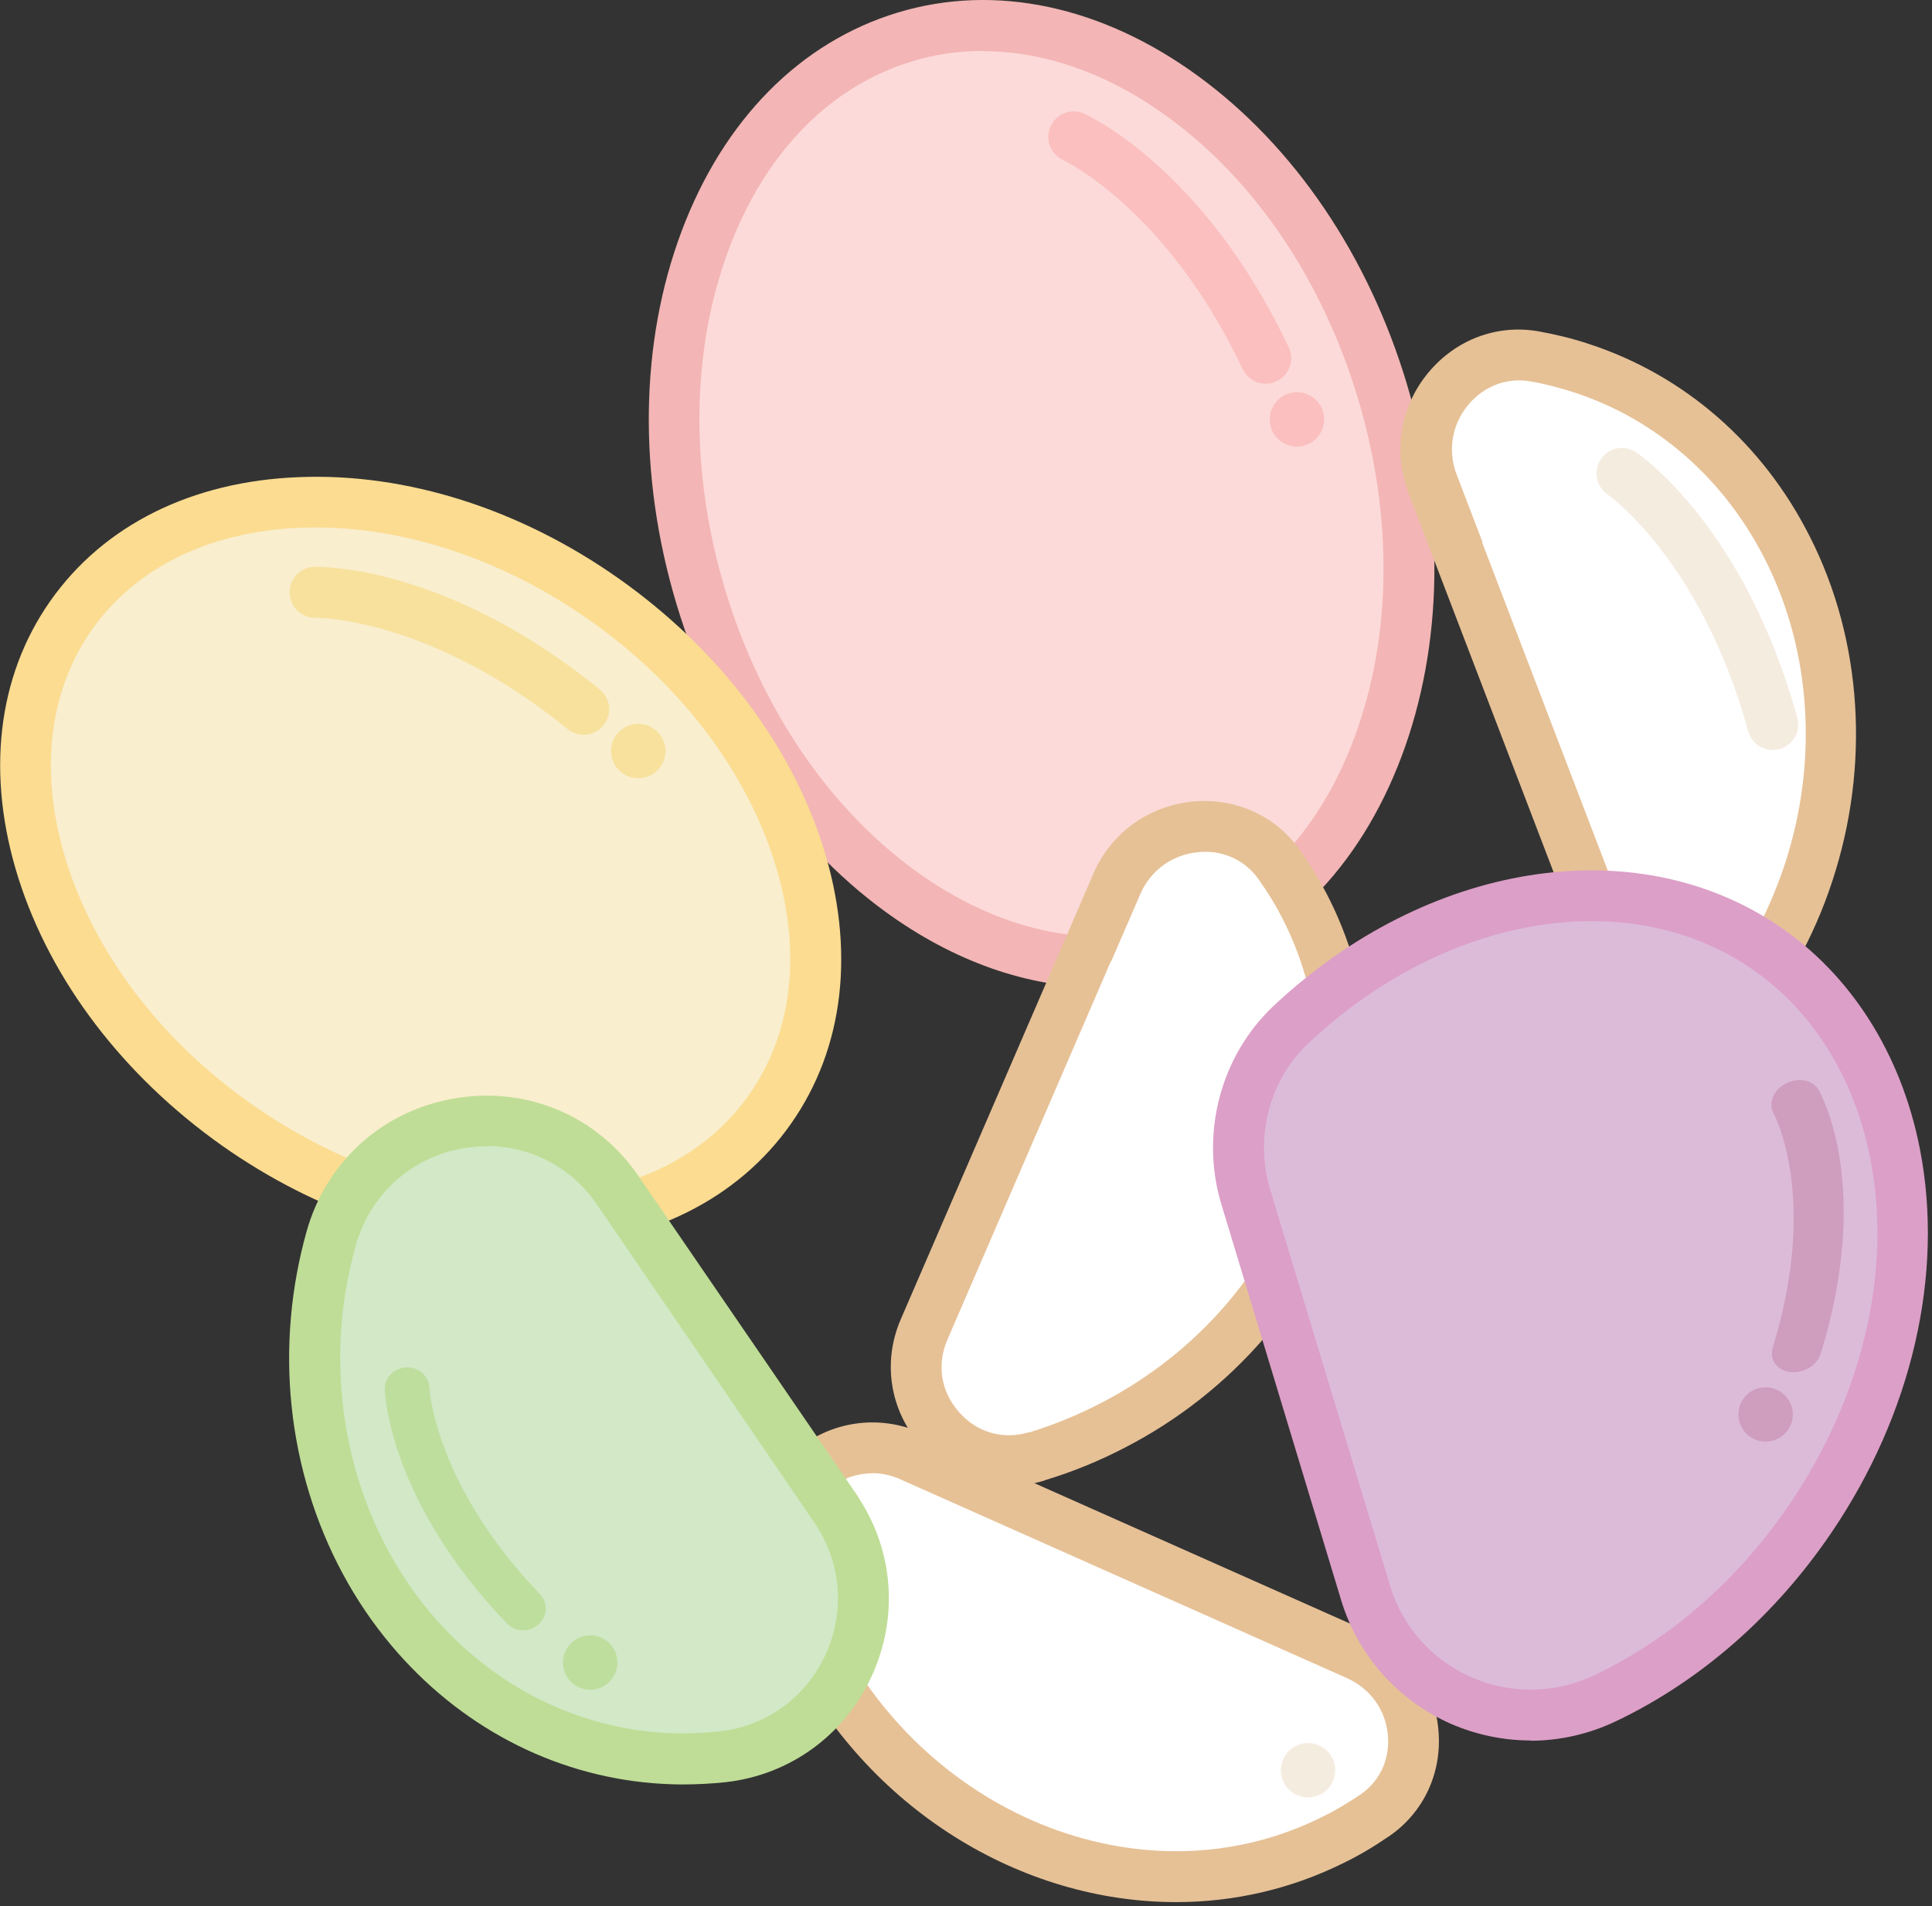 <svg width="76" height="75" viewBox="0 0 76 75" fill="none" xmlns="http://www.w3.org/2000/svg">
<rect x="0" y="0" width="76" height="75" fill="#333333" stroke="none"/>
<path d="M35.595 1.454C39.205 0.374 43.105 1.294 46.545 3.804C49.975 6.314 52.875 10.374 54.385 15.405C55.895 20.445 55.695 25.434 54.205 29.415C52.715 33.395 49.955 36.325 46.345 37.404C42.735 38.484 38.835 37.565 35.395 35.054C31.965 32.544 29.065 28.485 27.555 23.454C26.045 18.415 26.245 13.425 27.735 9.444C29.225 5.464 31.985 2.534 35.595 1.454Z" fill="#FCDAD9"/>
<path d="M43.274 38.855C40.434 38.855 37.514 37.834 34.814 35.864C31.034 33.105 28.114 28.794 26.604 23.744C25.094 18.695 25.164 13.485 26.814 9.094C28.464 4.704 31.484 1.654 35.314 0.494C39.144 -0.666 43.354 0.234 47.134 2.994C50.914 5.754 53.834 10.065 55.344 15.114C56.854 20.174 56.784 25.375 55.134 29.765C53.484 34.154 50.464 37.205 46.634 38.364C45.534 38.694 44.414 38.855 43.274 38.855ZM38.664 2.004C37.724 2.004 36.794 2.134 35.884 2.414C32.654 3.384 30.094 6.004 28.674 9.794C27.184 13.774 27.124 18.524 28.514 23.165C29.904 27.805 32.554 31.735 35.984 34.245C39.254 36.624 42.824 37.414 46.054 36.444C49.284 35.474 51.844 32.855 53.264 29.064C54.754 25.084 54.814 20.334 53.424 15.694C52.034 11.055 49.384 7.114 45.954 4.614C43.604 2.894 41.094 2.014 38.664 2.014V2.004Z" fill="#F3B5B5"/>
<path d="M43.364 36.064L43.934 34.764C45.074 32.144 48.654 31.724 50.284 33.984C50.654 34.494 50.994 35.044 51.284 35.614C55.014 42.754 51.774 51.954 43.784 56.084C42.794 56.594 41.784 57.004 40.764 57.314C37.794 58.214 35.104 55.184 36.334 52.334L43.354 36.074L43.364 36.064Z" fill="white"/>
<path d="M39.704 58.474C38.404 58.474 37.154 57.924 36.244 56.904C35.014 55.524 34.704 53.624 35.424 51.934L43.034 34.324C43.724 32.774 45.154 31.734 46.864 31.544C48.504 31.374 50.074 32.034 51.044 33.324L51.094 33.394C51.494 33.944 51.854 34.534 52.174 35.144C54.004 38.644 54.334 42.734 53.094 46.664C51.724 51.014 48.494 54.774 44.244 56.964C43.244 57.484 42.194 57.914 41.134 58.234L41.054 58.264C40.604 58.404 40.144 58.464 39.694 58.464L39.704 58.474ZM43.704 37.814L37.264 52.724C36.844 53.704 37.014 54.764 37.734 55.574C38.434 56.364 39.444 56.654 40.444 56.364H40.484C41.454 56.064 42.414 55.674 43.334 55.194C47.114 53.234 49.974 49.914 51.194 46.064C52.274 42.654 51.994 39.104 50.414 36.074C50.154 35.564 49.854 35.084 49.524 34.624L49.484 34.564C48.944 33.814 48.044 33.424 47.094 33.534C46.094 33.644 45.264 34.254 44.864 35.164L43.714 37.824L43.704 37.814Z" fill="#E6C196"/>
<path d="M56.844 20.345H56.854L56.344 19.005C55.324 16.335 57.604 13.535 60.344 14.015C60.964 14.125 61.584 14.275 62.194 14.475C69.854 16.975 73.954 25.834 71.124 34.364C70.774 35.425 70.334 36.425 69.824 37.355C68.324 40.075 64.284 39.785 63.174 36.885L56.844 20.345Z" fill="white"/>
<path d="M66.634 40.245C66.524 40.245 66.414 40.245 66.294 40.234C64.454 40.105 62.895 38.965 62.234 37.245L55.384 19.345H55.394C54.794 17.744 55.084 15.995 56.184 14.665C57.264 13.364 58.874 12.755 60.504 13.034C61.174 13.155 61.854 13.315 62.504 13.534C66.264 14.764 69.354 17.454 71.204 21.134C73.264 25.204 73.574 30.145 72.074 34.684C71.714 35.785 71.244 36.855 70.694 37.844C69.864 39.344 68.334 40.245 66.624 40.245H66.634ZM58.304 21.345L64.114 36.525C64.494 37.525 65.364 38.154 66.444 38.234C67.504 38.315 68.454 37.804 68.965 36.874C69.454 35.984 69.864 35.035 70.194 34.054C71.534 30.015 71.264 25.634 69.444 22.035C67.834 18.834 65.154 16.494 61.904 15.434C61.344 15.255 60.774 15.104 60.194 15.005C59.284 14.845 58.364 15.194 57.754 15.934C57.114 16.704 56.944 17.724 57.294 18.654L58.324 21.345H58.304Z" fill="#E6C196"/>
<path d="M35.844 57.304L52.824 64.855L53.404 65.124C56.024 66.294 56.374 69.855 54.094 71.424C53.564 71.784 53.024 72.115 52.444 72.394C45.204 76.014 36.004 72.635 31.964 64.635C31.464 63.645 31.074 62.635 30.774 61.614C29.924 58.675 32.984 56.025 35.864 57.304H35.844Z" fill="white"/>
<path d="M46.264 74.844C40.194 74.844 34.154 71.225 31.055 65.085C30.535 64.055 30.114 62.984 29.794 61.895C29.294 60.164 29.834 58.344 31.215 57.145C32.614 55.925 34.544 55.624 36.255 56.385L53.825 64.204C55.404 64.915 56.434 66.355 56.584 68.075C56.734 69.745 56.014 71.305 54.654 72.245L54.594 72.284C54.025 72.674 53.465 73.004 52.874 73.294C50.764 74.344 48.514 74.844 46.264 74.844ZM34.304 57.974C33.664 57.974 33.044 58.205 32.525 58.654C31.735 59.344 31.424 60.355 31.715 61.334C32.005 62.304 32.374 63.264 32.844 64.184C36.594 71.615 45.185 74.894 51.985 71.504C52.525 71.245 53.014 70.945 53.525 70.605L53.565 70.575C54.294 70.055 54.684 69.195 54.594 68.264C54.505 67.275 53.904 66.445 52.994 66.034L35.434 58.215C35.065 58.044 34.684 57.965 34.304 57.965V57.974Z" fill="#E6C196"/>
<path d="M50.785 40.314C56.445 34.984 64.075 33.684 69.375 37.234C75.725 41.494 76.815 51.494 71.235 59.734C69.055 62.954 66.205 65.364 63.165 66.814C59.405 68.624 54.925 66.644 53.735 62.694L49.015 47.094C48.285 44.674 48.965 42.034 50.795 40.314H50.785Z" fill="#DCBBD9"/>
<path d="M60.215 68.484C59.145 68.484 58.075 68.264 57.065 67.824C54.985 66.904 53.425 65.144 52.764 62.984L48.045 47.384C47.205 44.604 48.015 41.544 50.095 39.584C56.115 33.924 64.265 32.604 69.925 36.404C72.805 38.334 74.794 41.464 75.525 45.214C76.484 50.134 75.215 55.634 72.045 60.304C69.835 63.564 66.905 66.134 63.575 67.724C62.505 68.234 61.355 68.494 60.195 68.494L60.215 68.484ZM62.605 36.244C58.855 36.244 54.815 37.904 51.475 41.044C49.935 42.484 49.345 44.754 49.965 46.804L54.685 62.404C55.165 64.004 56.334 65.314 57.874 65.994C59.425 66.674 61.195 66.644 62.725 65.914C65.735 64.474 68.395 62.144 70.405 59.174C73.275 54.944 74.435 49.994 73.575 45.594C72.945 42.374 71.265 39.704 68.825 38.064C66.995 36.834 64.855 36.244 62.605 36.244Z" fill="#DC9FC7"/>
<path d="M2.784 24.224C4.724 21.454 7.984 19.915 11.794 19.765C15.604 19.614 19.914 20.864 23.774 23.584C27.634 26.305 30.264 29.945 31.414 33.605C32.564 37.255 32.244 40.855 30.304 43.635C28.364 46.404 25.104 47.944 21.294 48.094C17.484 48.245 13.174 46.995 9.314 44.275C5.454 41.554 2.824 37.914 1.674 34.255C0.524 30.605 0.844 27.005 2.784 24.224Z" fill="#F9EECD"/>
<path d="M20.674 49.094C16.644 49.094 12.434 47.684 8.744 45.084C4.854 42.334 2.004 38.594 0.724 34.554C-0.556 30.504 -0.116 26.634 1.974 23.654C4.064 20.674 7.534 18.934 11.764 18.774C15.985 18.604 20.464 20.024 24.354 22.774C28.244 25.524 31.094 29.264 32.374 33.304C33.654 37.354 33.214 41.224 31.124 44.204C29.044 47.184 25.564 48.914 21.334 49.084C21.114 49.084 20.894 49.094 20.674 49.094ZM3.604 24.794C1.884 27.254 1.534 30.504 2.624 33.944C3.774 37.574 6.354 40.954 9.894 43.444C13.434 45.934 17.474 47.244 21.254 47.084C24.844 46.944 27.764 45.514 29.484 43.054C31.204 40.594 31.554 37.344 30.464 33.904C29.314 30.274 26.734 26.894 23.194 24.404C19.654 21.914 15.624 20.624 11.834 20.764C8.244 20.904 5.324 22.334 3.604 24.794Z" fill="#FBDC91"/>
<path d="M24.304 46.834L31.184 56.885L32.884 59.364C35.534 63.234 33.124 68.594 28.454 69.124C27.574 69.225 26.674 69.245 25.764 69.165C17.704 68.495 11.664 60.834 12.454 51.904C12.554 50.815 12.744 49.755 13.034 48.734C14.474 43.565 21.294 42.425 24.314 46.825L24.304 46.834Z" fill="#D2E8C6"/>
<path d="M26.855 70.214C26.455 70.214 26.065 70.194 25.675 70.164C21.705 69.834 18.055 67.904 15.395 64.744C12.465 61.264 11.025 56.554 11.445 51.824C11.545 50.674 11.755 49.554 12.055 48.474C12.825 45.694 15.075 43.684 17.915 43.214C20.745 42.744 23.505 43.914 25.115 46.274L33.785 58.934H33.775C35.155 61.034 35.345 63.644 34.295 65.944C33.225 68.274 31.085 69.834 28.555 70.124C27.985 70.184 27.415 70.214 26.855 70.214ZM19.155 45.104C18.865 45.104 18.565 45.124 18.265 45.174C16.195 45.514 14.565 46.984 13.995 49.004C13.725 49.974 13.535 50.974 13.445 51.994C13.075 56.204 14.345 60.384 16.925 63.454C19.235 66.204 22.405 67.874 25.835 68.164C26.645 68.234 27.485 68.214 28.335 68.124C30.155 67.914 31.705 66.784 32.475 65.105C33.255 63.395 33.095 61.465 32.045 59.924L28.565 54.824L23.475 47.384C22.475 45.924 20.875 45.094 19.145 45.094L19.155 45.104Z" fill="#BFDD96"/>
<path d="M49.287 14.966C49.123 14.869 48.981 14.716 48.89 14.536C45.898 8.213 41.869 6.325 41.826 6.3C41.321 6.074 41.101 5.481 41.327 4.976C41.554 4.471 42.138 4.246 42.643 4.472C42.834 4.561 47.362 6.625 50.696 13.67C50.936 14.17 50.717 14.761 50.217 15.001C49.912 15.146 49.555 15.122 49.279 14.96L49.287 14.966Z" fill="#FABFBE"/>
<path d="M69.091 29.279C68.946 29.156 68.832 28.981 68.774 28.787C66.919 22.042 63.277 19.487 63.239 19.455C62.781 19.144 62.666 18.522 62.977 18.064C63.287 17.606 63.902 17.485 64.36 17.795C64.533 17.916 68.635 20.732 70.702 28.247C70.852 28.781 70.534 29.325 70 29.475C69.674 29.565 69.327 29.48 69.083 29.273L69.091 29.279Z" fill="#F5ECE0"/>
<path d="M22.883 28.91C22.694 28.894 22.499 28.817 22.339 28.694C16.915 24.277 12.466 24.309 12.416 24.305C11.863 24.318 11.409 23.878 11.396 23.325C11.383 22.772 11.813 22.317 12.366 22.303C12.577 22.301 17.552 22.214 23.596 27.135C24.028 27.483 24.085 28.11 23.737 28.542C23.524 28.805 23.192 28.937 22.873 28.91L22.883 28.91Z" fill="#F7E19D"/>
<path d="M21.459 63.176C21.435 63.017 21.358 62.857 21.241 62.729C17.097 58.409 16.895 54.65 16.889 54.609C16.872 54.141 16.463 53.783 15.979 53.805C15.494 53.826 15.118 54.216 15.136 54.684C15.145 54.862 15.325 59.069 19.943 63.883C20.269 64.227 20.821 64.238 21.181 63.919C21.4 63.723 21.498 63.435 21.458 63.167L21.459 63.176Z" fill="#BEDE9E"/>
<path d="M69.753 53.524C69.694 53.378 69.686 53.202 69.734 53.029C71.561 47.098 69.788 43.853 69.772 43.815C69.544 43.416 69.76 42.888 70.249 42.633C70.74 42.378 71.316 42.492 71.544 42.891C71.629 43.045 73.658 46.651 71.623 53.26C71.481 53.73 70.942 54.05 70.418 53.986C70.1 53.947 69.851 53.762 69.75 53.516L69.753 53.524Z" fill="#CF9DBE"/>
<path d="M50.477 17.425C50.987 17.724 51.642 17.553 51.941 17.044C52.24 16.534 52.069 15.878 51.56 15.579C51.05 15.28 50.394 15.451 50.095 15.961C49.796 16.471 49.967 17.126 50.477 17.425Z" fill="#FABFBE"/>
<path d="M25.016 30.618C25.605 30.668 26.123 30.231 26.173 29.642C26.223 29.054 25.787 28.536 25.198 28.485C24.609 28.435 24.091 28.872 24.041 29.461C23.991 30.049 24.427 30.567 25.016 30.618Z" fill="#F7E19D"/>
<path d="M24.275 65.259C24.363 65.843 23.961 66.388 23.377 66.476C22.792 66.564 22.247 66.162 22.159 65.577C22.071 64.993 22.474 64.448 23.058 64.36C23.642 64.272 24.188 64.674 24.275 65.259Z" fill="#BEDE9E"/>
<path d="M68.519 56.174C68.805 56.691 69.456 56.877 69.973 56.591C70.49 56.305 70.677 55.654 70.391 55.137C70.104 54.62 69.453 54.433 68.936 54.719C68.419 55.005 68.232 55.657 68.519 56.174Z" fill="#CF9DBE"/>
<path d="M50.519 70.174C50.805 70.691 51.456 70.877 51.973 70.591C52.49 70.305 52.677 69.654 52.391 69.137C52.104 68.62 51.453 68.433 50.936 68.719C50.419 69.005 50.232 69.657 50.519 70.174Z" fill="#F5ECE0"/>
</svg>
